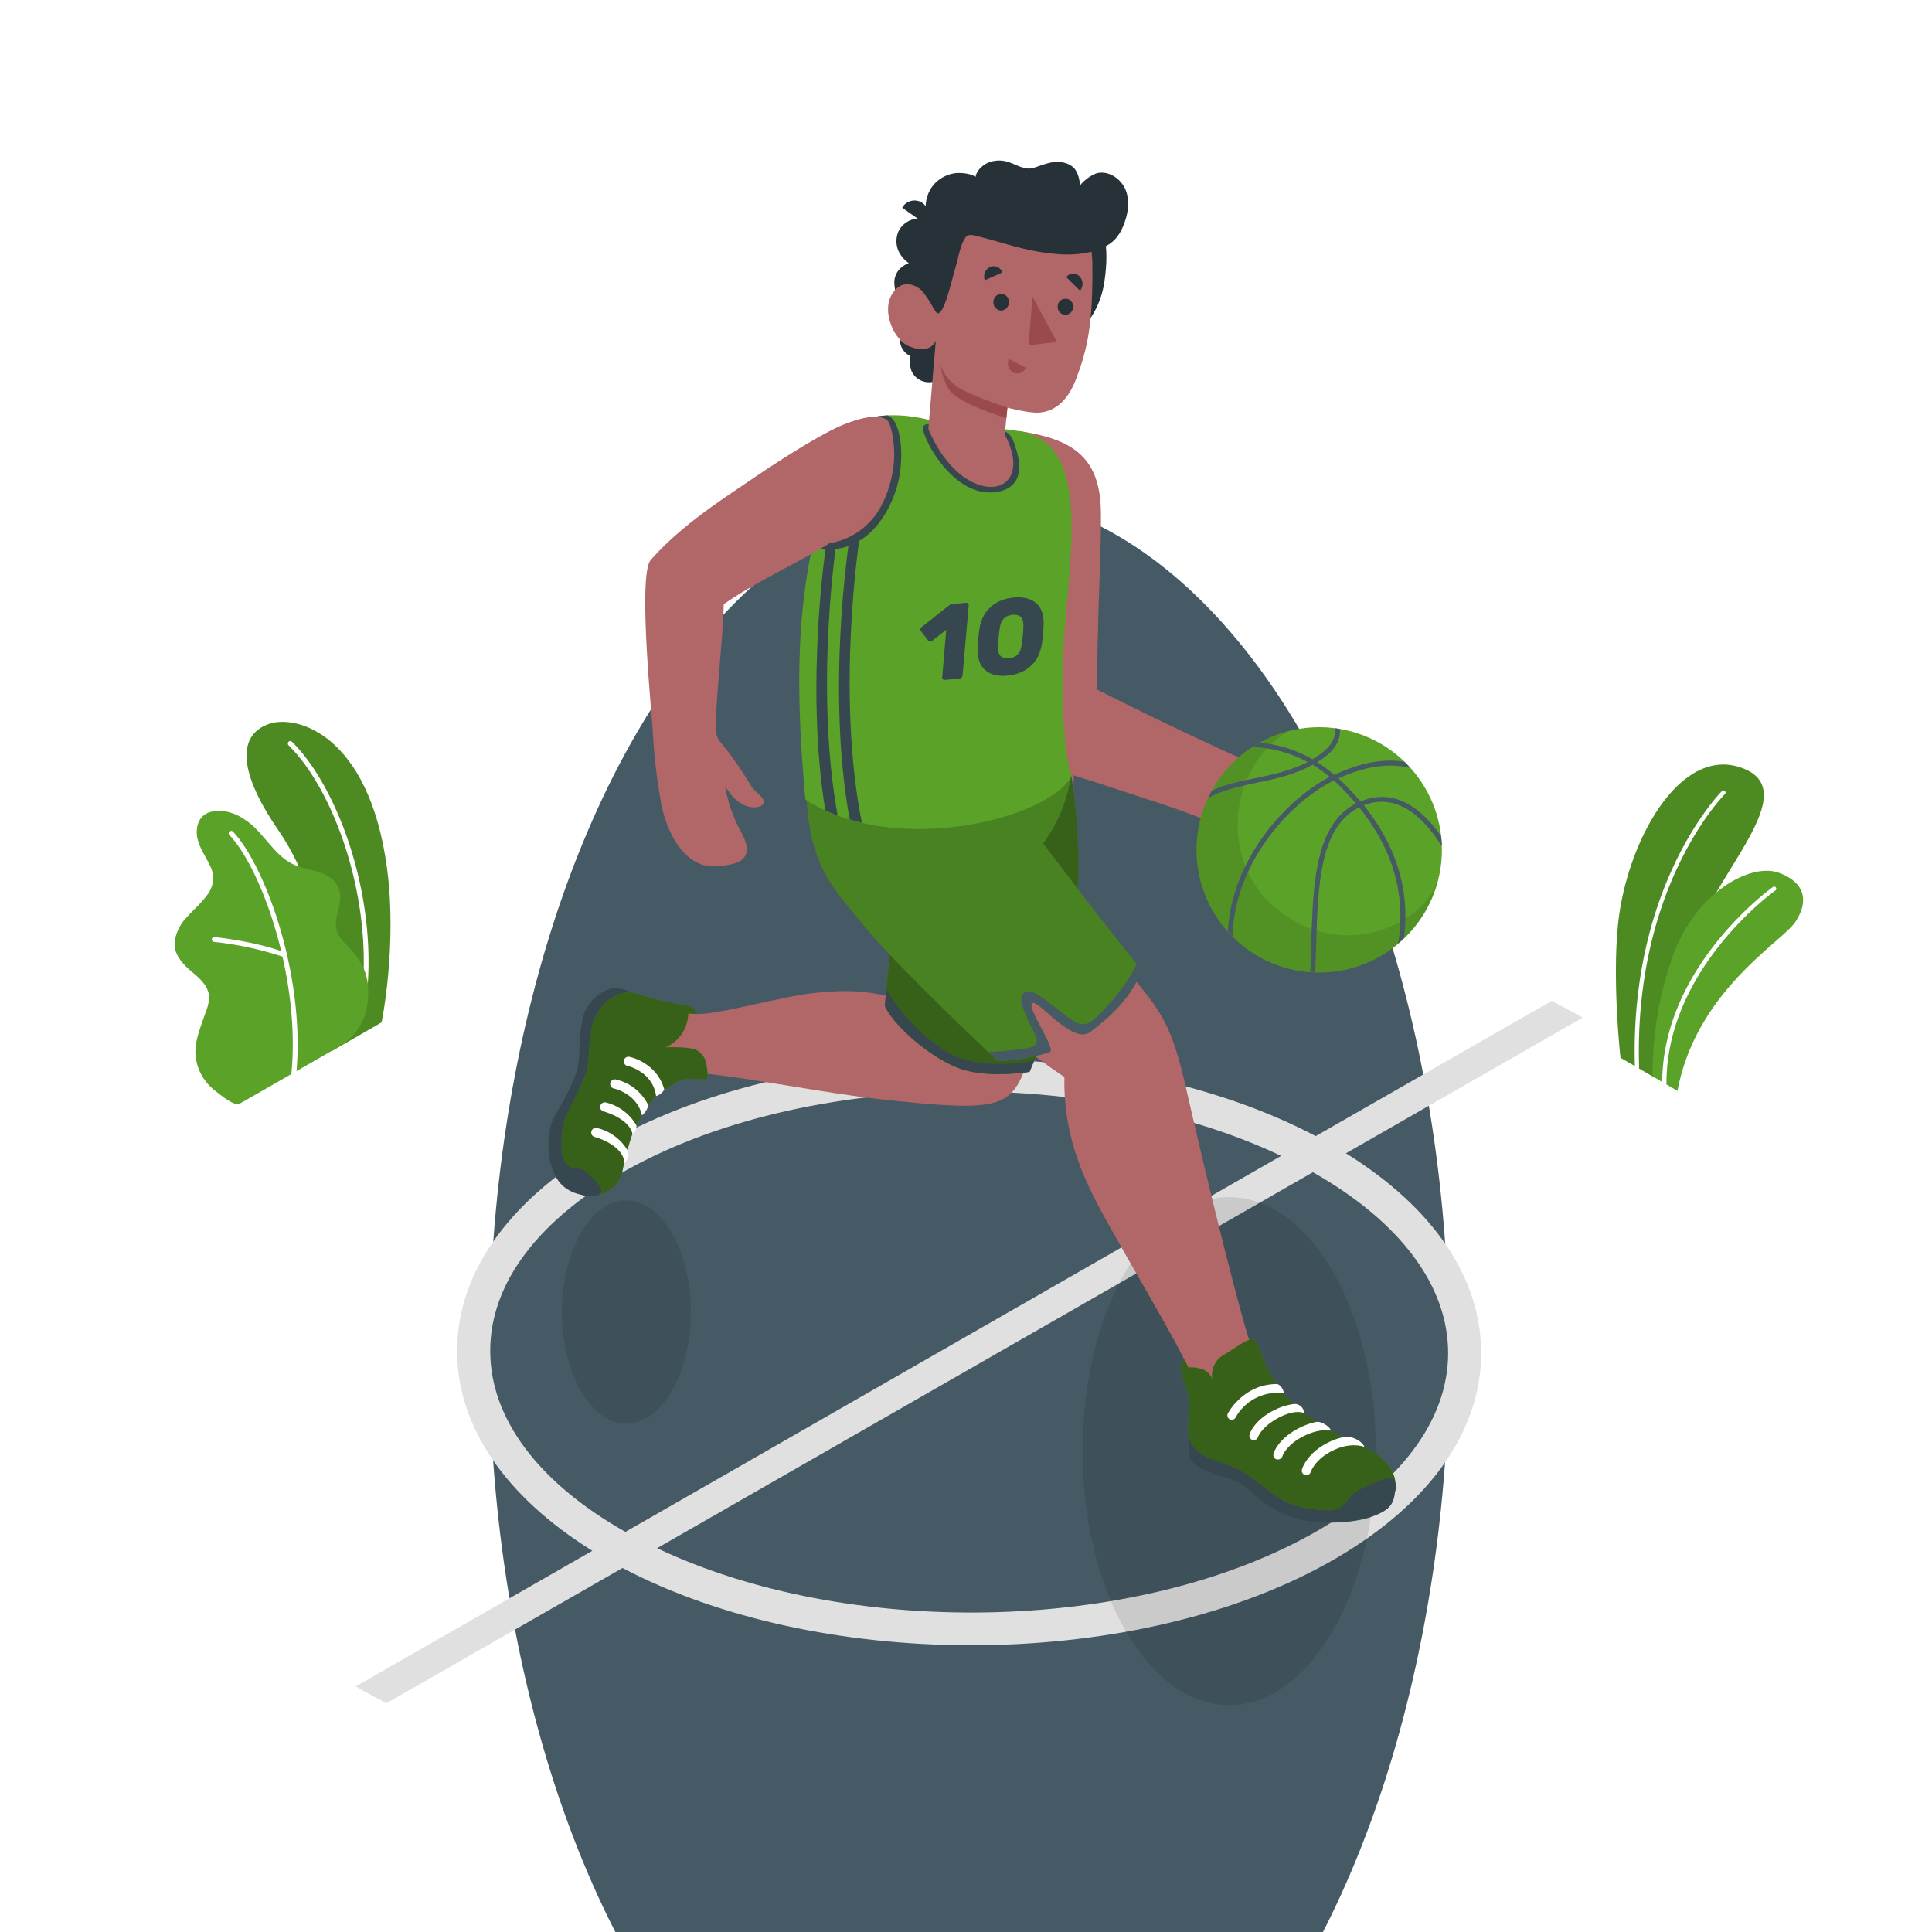 <svg class="animated" id="freepik_stories-basketball" xmlns="http://www.w3.org/2000/svg" viewBox="0 0 500 500" version="1.1" xmlns:xlink="http://www.w3.org/1999/xlink" xmlns:svgjs="http://svgjs.com/svgjs"><style>svg#freepik_stories-basketball:not(.animated) .animable {opacity: 0;}svg#freepik_stories-basketball.animated #freepik--Character--inject-254 {animation: 2.0s 1 forwards cubic-bezier(.36,-0.01,.5,1.38) fadeIn,1.5s Infinite  linear floating;animation-delay: 0s,2s;}            @keyframes fadeIn {                0% {                    opacity: 0;                }                100% {                    opacity: 1;                }            }                    @keyframes floating {                0% {                    opacity: 1;                    transform: translateY(0px);                }                50% {                    transform: translateY(-10px);                }                100% {                    opacity: 1;                    transform: translateY(0px);                }            }        </style><g id="freepik--Plants--inject-254" class="animable" style="transform-origin: 255.91px 236.284px;"><g id="freepik--plants--inject-254" class="animable" style="transform-origin: 442.419px 240.089px;"><path d="M428.44,279l-9.06-5.26s-2.16-19.43-.64-34.47c2.15-21.13,15.88-46.53,32.14-40.5s-7.55,27.47-12.89,45.39S428.44,279,428.44,279Z" style="fill: #5BA228; transform-origin: 437.338px 238.434px;" id="elgvuwfxzofm5" class="animable"></path><g id="el5k9y5fuvxz8"><path d="M428.44,279l-9.06-5.26s-2.16-19.43-.64-34.47c2.15-21.13,15.88-46.53,32.14-40.5s-7.55,27.47-12.89,45.39S428.44,279,428.44,279Z" style="opacity: 0.15; transform-origin: 437.338px 238.434px;" class="animable" id="elbhl0bg4vs8"></path></g><path d="M423.67,276.8h0a.54.54,0,0,0,.53-.56c-1.45-47,22-70.53,22.24-70.76a.55.55,0,0,0-.76-.79c-.24.24-24,24.13-22.57,71.58A.54.54,0,0,0,423.67,276.8Z" style="fill: rgb(255, 255, 255); transform-origin: 434.813px 240.683px;" id="eljxjyfm3wtof" class="animable"></path><path d="M434.13,282.31l-6.44-3.75a91.26,91.26,0,0,1,5.1-30.74c5.89-16.9,20.31-24.5,27.4-22s7.94,7.47,4.47,12.74S439,256.38,434.13,282.31Z" style="fill: #5BA228; transform-origin: 447.164px 253.832px;" id="elze3c1hb3lsb" class="animable"></path><path d="M430.73,280.88h0a.55.55,0,0,0,.55-.55c0-29.7,27.91-49.69,28.19-49.88a.55.55,0,0,0,.13-.77.54.54,0,0,0-.76-.13c-.29.2-28.7,20.52-28.66,50.78A.55.55,0,0,0,430.73,280.88Z" style="fill: rgb(255, 255, 255); transform-origin: 444.942px 255.164px;" id="ely61bvtd6fec" class="animable"></path></g><g id="freepik--plants--inject-254" class="animable" style="transform-origin: 73.123px 236.284px;"><path d="M85.89,272l12.87-7.42s4.12-20.08,1.35-40.23c-4.72-34.32-23.36-39.46-30.49-37S60.41,198,72.14,215C79.05,225,87.52,245.8,85.89,272Z" style="fill: #5BA228; transform-origin: 82.437px 229.411px;" id="elo4k7xf8k71" class="animable"></path><g id="elmvj76fmso1e"><g style="opacity: 0.15; transform-origin: 82.437px 229.411px;" class="animable" id="elp6q9b2ram4q"><path d="M85.89,272l12.87-7.42s4.12-20.08,1.35-40.23c-4.72-34.32-23.36-39.46-30.49-37S60.41,198,72.14,215C79.05,225,87.52,245.8,85.89,272Z" id="elqy7ebi5wto" class="animable" style="transform-origin: 82.437px 229.411px;"></path></g></g><path d="M94,260.74h-.08a.62.62,0,0,1-.54-.71c3.74-26.43-6.79-55.44-18.7-67.15a.63.63,0,1,1,.89-.9C87.66,203.9,98.4,233.38,94.6,260.2A.64.64,0,0,1,94,260.74Z" style="fill: rgb(255, 255, 255); transform-origin: 84.935px 226.269px;" id="el21318sxgkv9" class="animable"></path><path d="M62,285.64c-1.44.73-5.25-2.55-6.31-3.35A13.39,13.39,0,0,1,51.57,277a12.54,12.54,0,0,1-.71-7.56A31.62,31.62,0,0,1,52,265.48l1.32-3.81a9.67,9.67,0,0,0,.78-3.87c-.2-2.66-2.45-4.64-4.5-6.35-2.26-1.9-4.6-4.36-4.41-7.55a11.22,11.22,0,0,1,3.16-6.51c1.63-1.85,3.53-3.46,5-5.42a7.86,7.86,0,0,0,1.87-4.86,8.16,8.16,0,0,0-.91-3.15c-1-2.13-2.4-4.11-3.06-6.38s-.39-5,1.43-6.54c1.5-1.23,3.63-1.3,5.55-1.07a12.7,12.7,0,0,1,5,2.07c4.91,3.08,7.47,9.22,12.72,11.67,2,.95,4.28,1.25,6.41,1.94s4.27,1.9,5.16,3.95c2,4.5-2.65,8.79.61,13.17,1,1.35,2.33,2.44,3.41,3.75,3,3.67,4.37,7.52,3.52,13.47a14.88,14.88,0,0,1-6.77,10.57S62.26,285.53,62,285.64Z" style="fill: #5BA228; transform-origin: 70.244px 247.806px;" id="elzkbcbzt6ju" class="animable"></path><path d="M76,278.43h0a.64.64,0,0,1-.58-.69c2.38-24.94-7.92-53.16-16.05-61.63a.63.63,0,1,1,.91-.88c8.3,8.65,18.81,37.34,16.4,62.63A.63.63,0,0,1,76,278.43Z" style="fill: rgb(255, 255, 255); transform-origin: 68.111px 246.734px;" id="elx9vkzt8suxe" class="animable"></path><path d="M73.59,247.67l-.19,0a85.07,85.07,0,0,0-18-3.9.63.63,0,0,1-.57-.68.61.61,0,0,1,.69-.57c.1,0,10.24,1,18.3,4a.62.62,0,0,1,.37.8A.64.64,0,0,1,73.59,247.67Z" style="fill: rgb(255, 255, 255); transform-origin: 64.528px 245.093px;" id="el92bwo3newl8" class="animable"></path></g></g><g id="freepik--Floor--inject-254" class="animable" style="transform-origin: 250.82px 349.91px;"><g id="freepik--floor--inject-254"><ellipse cx="250.82" cy="349.91" rx="124.19" ry="222.17" style="fill: rgb(69, 90, 100); transform-origin: 250.82px 349.91px; transform: rotate(-89.83deg);" class="animable" id="el1pxdi9154st"></ellipse></g><path d="M348.33,298.47l61.23-35.1-1.38-.8q-3.24-1.81-6.59-3.55l-61.08,35c-51.28-27-132.11-26.68-182.29,1.17-25.68,14.25-39.86,33.54-39.92,54.3-.06,19.5,12.33,37.76,35,51.85l-61.24,35.1,1.38.79c2.16,1.22,4.37,2.4,6.59,3.56l61.08-35c25.1,13.21,57.26,19.89,89.46,20,33.59.1,67.21-6.94,92.83-21.16s39.86-33.54,39.92-54.31C383.4,330.82,371,312.55,348.33,298.47ZM126.87,349.53c0-17.53,12.66-34.16,35.51-46.84C186.84,289.11,219,282.38,251,282.48c28.7.09,57.38,5.66,80.56,16.66L161.86,396.45C139.24,383.65,126.82,367,126.87,349.53Zm212.39,47.6c-46.35,25.72-120.12,26.84-169.21,3.54l169.73-97.3c22.62,12.8,35.05,29.45,35,46.92S362.11,384.45,339.26,397.13Z" style="fill: rgb(224, 224, 224); transform-origin: 250.81px 349.905px;" id="eluhld2o6b1eb" class="animable"></path></g><g id="freepik--Shadows--inject-254" class="animable" style="transform-origin: 258.561px 368.24px;"><g id="freepik--Shadow--inject-254"><ellipse cx="318.11" cy="375.55" rx="37.95" ry="65.73" style="opacity: 0.1; transform-origin: 318.11px 375.55px; transform: rotate(-89.83deg);" class="animable" id="elaz0dl40v53"></ellipse></g><g id="freepik--shadow--inject-254"><ellipse cx="162.11" cy="339.55" rx="16.68" ry="28.89" style="opacity: 0.1; transform-origin: 162.11px 339.55px; transform: rotate(-89.83deg);" class="animable" id="elbams01ab6sk"></ellipse></g></g><g id="freepik--Character--inject-254" class="animable" style="transform-origin: 260.093px 217.795px;"><g id="freepik--character--inject-254" class="animable" style="transform-origin: 260.093px 217.795px;"><path d="M237.06,194.3,231,258.13c-7.06-1.83-12-2-20.2-1.16-8.83.91-25.16,5.78-30.8,5.44l-1.79-.15L172.5,261s-10.83,16,8.63,16.69c14.36,1.49,32.29,5.21,46.87,6.81,28.82,3.15,33.11,2.42,37-7.17,2.83-7,4.73-13,8.24-30,3.76-18.21,4.49-35.49,4.67-47.18Z" style="fill: rgb(177, 102, 104); transform-origin: 223.703px 240.236px;" id="el2yvpxwmuclk" class="animable"></path><path d="M277.27,200.83l-40.21-6.53s-6.5,45.32-8.05,66.09c2.48,5.4,13,14.45,20.74,16.57,7.18,2,16.7.42,16.7.42s10.36-24.41,11.94-39.33A146.74,146.74,0,0,0,277.27,200.83Z" style="fill: #5BA228; transform-origin: 254.046px 236.136px;" id="el5zfxhyy9p35" class="animable"></path><g id="el3yyp7a4kpyh"><path d="M277.27,200.83l-40.21-6.53s-6.5,45.32-8.05,66.09c2.48,5.4,13,14.45,20.74,16.57,7.18,2,16.7.42,16.7.42s10.36-24.41,11.94-39.33A146.74,146.74,0,0,0,277.27,200.83Z" style="opacity: 0.4; transform-origin: 254.046px 236.136px;" class="animable" id="elq7ogj4jv7i"></path></g><path d="M246.13,272.85c-5.26-2.73-13.58-10.46-16.75-16.92-.15,1.58-.27,3.08-.37,4.46,2.48,5.4,13,14.45,20.74,16.57,7.18,2,16.7.42,16.7.42l1.27-3.09C264.12,275.51,252.92,276.38,246.13,272.85Z" style="fill: rgb(55, 71, 79); transform-origin: 248.365px 266.951px;" id="elbu3lpwncyy8" class="animable"></path><path d="M164.53,257.71a9.16,9.16,0,0,0-5.34-2c-1.92-.07-6.72,2.26-8.13,7s-.82,10-1.52,13.43-4.07,9.54-5.94,12.62-2.78,10.44.43,16.08c2.05,3.62,6.07,4.53,8.64,4.64Z" style="fill: rgb(55, 71, 79); transform-origin: 153.218px 282.594px;" id="elzkcv2qju1s" class="animable"></path><path d="M178.72,271.31l-.9-.12a34.53,34.53,0,0,0-5.57-.12,9.87,9.87,0,0,0,5.79-7.73l.12-1.08,1.79.15a1.65,1.65,0,0,0-.81-1.74,4.89,4.89,0,0,0-2-.57c-2.71-.42-5.4-1-8.05-1.65-2.07-.53-4.35-1.55-6.49-1.62-2.84-.1-6.8,2.41-8.59,6.49-1.55,3.54-1.46,8.54-1.82,12.27-.2,2.09-1.1,3.58-1.87,5.46-.88,2.15-3.51,6.71-4.21,8.93a18.82,18.82,0,0,0-.77,5.54,17.52,17.52,0,0,0,.87,6.06c1.06,3,3.71,7,6.74,8,3.4-.23,7.16-2.15,8.14-6.5a75.17,75.17,0,0,1,2.41-9.15,41.06,41.06,0,0,1,4.67-8.42c.21-.28.41-.59.63-.84l.67-.76c1.65-1.79,3.9-2.75,6-4,1.89-1.13,4.49-.62,6.54-.58a.85.85,0,0,0,1.11-1,14.66,14.66,0,0,0-.45-3.5,4.92,4.92,0,0,0-2-2.84A5.43,5.43,0,0,0,178.72,271.31Z" style="fill: #5BA228; transform-origin: 164.237px 283.204px;" id="elb61fgc5wh04" class="animable"></path><g id="eloxzelyuyg5"><path d="M178.72,271.31l-.9-.12a34.53,34.53,0,0,0-5.57-.12,9.87,9.87,0,0,0,5.79-7.73l.12-1.08,1.79.15a1.65,1.65,0,0,0-.81-1.74,4.89,4.89,0,0,0-2-.57c-2.71-.42-5.4-1-8.05-1.65-2.07-.53-4.35-1.55-6.49-1.62-2.84-.1-6.8,2.41-8.59,6.49-1.55,3.54-1.46,8.54-1.82,12.27-.2,2.09-1.1,3.58-1.87,5.46-.88,2.15-3.51,6.71-4.21,8.93a18.82,18.82,0,0,0-.77,5.54,17.52,17.52,0,0,0,.87,6.06c1.06,3,3.71,7,6.74,8,3.4-.23,7.16-2.15,8.14-6.5a75.17,75.17,0,0,1,2.41-9.15,41.06,41.06,0,0,1,4.67-8.42c.21-.28.41-.59.63-.84l.67-.76c1.65-1.79,3.9-2.75,6-4,1.89-1.13,4.49-.62,6.54-.58a.85.85,0,0,0,1.11-1,14.66,14.66,0,0,0-.45-3.5,4.92,4.92,0,0,0-2-2.84A5.43,5.43,0,0,0,178.72,271.31Z" style="opacity: 0.4; transform-origin: 164.237px 283.204px;" class="animable" id="elpj5ifdde4wd"></path></g><path d="M145.75,299.93c1.37,3.31,3.77,2.05,5.18,2.84a18.69,18.69,0,0,1,4.48,4.59c1.17,1.61-1.69,3-4.9,1.83A8,8,0,0,1,145.75,299.93Z" style="fill: rgb(55, 71, 79); transform-origin: 150.605px 304.777px;" id="el06dbpla78aa2" class="animable"></path><path d="M162.4,297.67a12.6,12.6,0,0,0-7.85-5.73,1.2,1.2,0,1,0-.5,2.34c.06,0,7.4,2.08,7.54,6.77C162.27,300.08,162.68,299.93,162.4,297.67Z" style="fill: rgb(255, 255, 255); transform-origin: 157.749px 296.47px;" id="elunrwpah1mfn" class="animable"></path><path d="M156.78,285.31a1.2,1.2,0,0,0-.5,2.35c.06,0,6.53,1.75,7.43,5.86a2.6,2.6,0,0,0,1-2.27A12.57,12.57,0,0,0,156.78,285.31Z" style="fill: rgb(255, 255, 255); transform-origin: 160.025px 289.402px;" id="elsum3dzr02i" class="animable"></path><path d="M159.46,279.38a1.2,1.2,0,1,0-.5,2.34c.06,0,5.94,1.35,7.19,6.95a5.41,5.41,0,0,0,1.65-2.58A12.42,12.42,0,0,0,159.46,279.38Z" style="fill: rgb(255, 255, 255); transform-origin: 162.86px 284px;" id="elnlro9p1gghe" class="animable"></path><path d="M171.91,282c-1.37-5.4-6.28-7.89-8.94-8.47a1.2,1.2,0,1,0-.51,2.34c.07,0,6.51,1.5,7.33,7.79A3.69,3.69,0,0,0,171.91,282Z" style="fill: rgb(255, 255, 255); transform-origin: 166.674px 278.572px;" id="elrvpia8bxq7q" class="animable"></path><path d="M263.74,111.55c12.72,2,21,5.83,21.17,20.94.13,10.63-.89,25.21-1,45.95q17.78,9,35.93,17.25a28.7,28.7,0,0,0,4.69,1.72c1.95.51,3.93,2,5.61,3a52,52,0,0,1,10,8.3,13.32,13.32,0,0,1,2.57,3.54,5.48,5.48,0,0,1,.24,4.27,5.23,5.23,0,0,1-2.69,2.65,10.7,10.7,0,0,1-3.75.87,31.81,31.81,0,0,1-13.65-2.41c-4.76-1.81-9-4.71-13.7-6.53-3.89-1.5-6.95-2.53-12.38-4.31-5.93-1.94-11.74-3.88-17-5.53-4.53-1.42-12.71-4.27-16.8-6.73-7.29-4.39-5.57-9.93-4.27-24.05C260.58,150.83,263.31,129.2,263.74,111.55Z" style="fill: rgb(177, 102, 104); transform-origin: 300.41px 165.811px;" id="elxbke5finj8r" class="animable"></path><path d="M291.17,250.35c-9.92-12.63-17.68-22.24-26.79-34.84,5.43-6.36,8.84-12.3,14.27-18.75-18.91-3-37.76-5.27-56.7-8.69-2,12.44-4.81,10.27-4.79,26.59,0,11.41,17.38,29.91,30.06,41.35,8.07,7.27,17.78,15.74,28.25,22.72A59.62,59.62,0,0,0,279,300.3c2.76,7.86,7.12,15.23,11.2,22.46,3.85,6.81,7.82,13.56,11.63,20.4,1.73,3.09,3.43,6.2,5,9.36.83,1.64,1.55,4,2.61,5.4,1.88,2.55,5,4.38,8.14,3.94a9.46,9.46,0,0,0,2.54-.78c3-1.32,6-4.85,5.13-8-.74-2.69-2-6.34-2.81-9-5.27-18.73-11.67-45.79-15.36-61.92C302.81,263.41,300.19,261.82,291.17,250.35Z" style="fill: rgb(177, 102, 104); transform-origin: 271.281px 274.998px;" id="el3gsd1meleqa" class="animable"></path><path d="M258.12,274.54a45.58,45.58,0,0,0,13.53-2.28c1.84-.59-6.23-11.83-4.49-12.67s10.51,10.88,15,7.46c8-6.05,10.59-10.13,13.49-15.7-11.14-13.74-20.9-26.86-25.66-33,1.72-2.81,5.36-7.26,7.24-17.51-18.9-2.83-54.53-5.33-69.13-6.57.57,7,.34,17.05,2.35,23.9,2.54,8.65,4.7,11.26,14.1,22.53C231.64,249.15,248.17,265.05,258.12,274.54Z" style="fill: #5BA228; transform-origin: 251.875px 234.405px;" id="elgtcykp10nut" class="animable"></path><g id="ell7gayf2spkn"><path d="M258.12,274.54a45.58,45.58,0,0,0,13.53-2.28c1.84-.59-6.23-11.83-4.49-12.67s10.51,10.88,15,7.46c8-6.05,10.59-10.13,13.49-15.7-11.14-13.74-20.9-26.86-25.66-33,1.72-2.81,5.36-7.26,7.24-17.51-18.9-2.83-54.53-5.33-69.13-6.57.57,7,.34,17.05,2.35,23.9,2.54,8.65,4.7,11.26,14.1,22.53C231.64,249.15,248.17,265.05,258.12,274.54Z" style="opacity: 0.2; transform-origin: 251.875px 234.405px;" class="animable" id="el73q9usructg"></path></g><path d="M294.16,249.46c-2.19,5.24-8.77,12.62-11.45,14.66-3,2.27-5,.13-8.67-2.66s-7-5.89-8.89-4.59-.3,4.42,1.11,7.56,3.85,6-.09,6.77a90.59,90.59,0,0,1-10.44,1.05c.82.8,1.63,1.57,2.39,2.29a45.58,45.58,0,0,0,13.53-2.28c1.84-.59-6.23-11.83-4.49-12.67s10.51,10.88,15,7.46c8-6.05,10.59-10.13,13.49-15.7C295.17,250.72,294.67,250.09,294.16,249.46Z" style="fill: rgb(69, 90, 100); transform-origin: 275.69px 262px;" id="elr6ulfr8fe4o" class="animable"></path><path d="M307.74,372.24a15,15,0,0,0,.27,5.39c1.24,1.74,2.68,2.37,5.65,3.62s6.57,1.26,10.64,5.27a28.17,28.17,0,0,0,12.27,6.77c4.88,1.17,13.37,1,18.13-.66s6.28-3.16,6.39-7.67C344.1,378.41,310.7,354.35,307.74,372.24Z" style="fill: rgb(55, 71, 79); transform-origin: 334.351px 379.896px;" id="elxy1gf6ga6b" class="animable"></path><path d="M360.5,381.26c-2.93-6.24-10.92-8-16.67-11.28a53.63,53.63,0,0,1-7.44-5.15c-.32-.26-.64-.52-.94-.79l-.16-.14c-6.52-5.93-9-14.06-10-16.5s-5.13,1.33-8.59,3.24a6.06,6.06,0,0,0-2.87,6.67,4.1,4.1,0,0,0-2.53-2.9,9.67,9.67,0,0,0-3.77-.53l-1-2.06c-2.29,2.18.24,5.48,1,9.41s-1.06,9.37.83,12.29h0a4.27,4.27,0,0,0,.4.7c2.5,3.38,6,3.43,10.6,5.46,3.87,1.68,7.26,5,11,7.56,5.38,3.62,12.9,4.07,18.65,3.28S363.42,387.5,360.5,381.26Z" style="fill: #5BA228; transform-origin: 333.339px 368.727px;" id="elqvsgk43jq0r" class="animable"></path><g id="el7vj4qkxmtqo"><path d="M360.5,381.26c-2.93-6.24-10.92-8-16.67-11.28a53.63,53.63,0,0,1-7.44-5.15c-.32-.26-.64-.52-.94-.79l-.16-.14c-6.52-5.93-9-14.06-10-16.5s-5.13,1.33-8.59,3.24a6.06,6.06,0,0,0-2.87,6.67,4.1,4.1,0,0,0-2.53-2.9,9.67,9.67,0,0,0-3.77-.53l-1-2.06c-2.29,2.18.24,5.48,1,9.41s-1.06,9.37.83,12.29h0a4.27,4.27,0,0,0,.4.7c2.5,3.38,6,3.43,10.6,5.46,3.87,1.68,7.26,5,11,7.56,5.38,3.62,12.9,4.07,18.65,3.28S363.42,387.5,360.5,381.26Z" style="opacity: 0.4; transform-origin: 333.339px 368.727px;" class="animable" id="el3tc5o7hgtlg"></path></g><path d="M344.27,390.85c4.73-.33,3.44-3.16,7.78-5.4s8.4-3.88,9-2,.38,5.38-7.18,7.26C346.16,392.64,343.41,391.37,344.27,390.85Z" style="fill: rgb(55, 71, 79); transform-origin: 352.689px 387.186px;" id="el5ir5g76gbdx" class="animable"></path><path d="M338.1,381.79a1.33,1.33,0,0,1-.34-.05,1.19,1.19,0,0,1-.81-1.47c.05-.18,1.3-4.4,7.26-7.18a15.52,15.52,0,0,1,3.51-1.17c2.36-.47,5,1.33,5.36,2.52a1,1,0,0,1-.28-.07c-.12-.05-3.28-1.12-7.57.89-4.91,2.29-5.94,5.54-6,5.67A1.22,1.22,0,0,1,338.1,381.79Z" style="fill: rgb(255, 255, 255); transform-origin: 344.992px 376.817px;" id="eliq5sylsdu9b" class="animable"></path><path d="M330.74,377.7a1.24,1.24,0,0,1-.33,0,1.19,1.19,0,0,1-.82-1.48c0-.17,1.24-4.14,7.19-6.92a16.77,16.77,0,0,1,3.81-1.29c1.51-.38,4.35,1.88,3.63,2.23-.76-.15-3-.36-6.42,1.23-4.9,2.29-5.9,5.37-5.91,5.4A1.19,1.19,0,0,1,330.74,377.7Z" style="fill: rgb(255, 255, 255); transform-origin: 336.938px 372.839px;" id="elixjj9bm4k1k" class="animable"></path><path d="M324.47,372.72a1.18,1.18,0,0,1-.31-.05,1.12,1.12,0,0,1-.77-1.39c0-.16,1.17-3.9,6.78-6.52a15.08,15.08,0,0,1,4.56-1.38,2.36,2.36,0,0,1,2.73,2.33s-2-1.11-6.33,1.09c-4.54,2.31-5.56,5.07-5.57,5.1A1.13,1.13,0,0,1,324.47,372.72Z" style="fill: rgb(255, 255, 255); transform-origin: 330.403px 368.035px;" id="ell7wj4wsd4w9" class="animable"></path><path d="M318.77,367.44a1,1,0,0,1-.51-.13,1.13,1.13,0,0,1-.49-1.52c.05-.08,4-7.59,12.68-7.6.66,0,1.81,1.31,1.77,2.38a12.42,12.42,0,0,0-12.44,6.26A1.13,1.13,0,0,1,318.77,367.44Z" style="fill: rgb(255, 255, 255); transform-origin: 324.933px 362.815px;" id="elfzq10zaf447" class="animable"></path><path d="M239.85,108.54s-8.3-2.28-15.48-.17c-4.11,1.21-4,6.53-6.92,12-1.63,3.09-6,10.76-8.89,30.31-2.52,17.34-2,35.8-.13,56.23,23.14,15.19,63.33,4.88,68.84-6.07-1.53-4.94-2.46-13.76-2.22-28.8.35-22.49,9.55-57.69-11.68-60.53Z" style="fill: #5BA228; transform-origin: 242.088px 161.018px;" id="el0ff7x7b5lg5k" class="animable"></path><path d="M229.79,107.51a23.18,23.18,0,0,0-5.42.86c-4.11,1.21-4,6.53-6.92,12-1.35,2.55-4.6,8.24-7.29,21.18a5.59,5.59,0,0,0,2,.58c13.93,1.42,19.62-12.54,20.69-19.42S232.76,108.77,229.79,107.51Z" style="fill: rgb(55, 71, 79); transform-origin: 221.701px 124.87px;" id="el9ipwsupsabp" class="animable"></path><path d="M216.62,139.25l-2.75,1.21s-5.64,36.45-.28,69.28c1,.48,2.11.92,3.19,1.33C210.69,177.61,216.62,139.25,216.62,139.25Z" style="fill: rgb(55, 71, 79); transform-origin: 214.029px 175.16px;" id="elclsqy7198be" class="animable"></path><path d="M222.48,139l-2.75,1.21s-5.95,38.4.17,71.87c1,.31,2.08.59,3.14.84C216.29,179,222.48,139,222.48,139Z" style="fill: rgb(55, 71, 79); transform-origin: 220.088px 175.96px;" id="eltvxsowfzhh" class="animable"></path><path d="M240.36,109.73c-1.9.13-2.08,1,0,5.23s8.76,13.68,17.43,12.38c7.42-1.1,6.37-7.63,5-11.63-.33-.94-.91-3.77-3.23-4.17l-9.5-.76Z" style="fill: rgb(55, 71, 79); transform-origin: 251.317px 118.596px;" id="elygs7zdzurw" class="animable"></path><path d="M238.33,163.3a.59.59,0,0,1-.09-.55.91.91,0,0,1,.36-.53l6.53-5.17.59-.44a1.55,1.55,0,0,1,.77-.29L250,156a.65.65,0,0,1,.52.17.61.61,0,0,1,.18.52l-1.59,18.12a.87.87,0,0,1-.27.55.89.89,0,0,1-.56.28l-3.74.32a.62.62,0,0,1-.52-.18.58.58,0,0,1-.18-.51L244.89,163l-3.62,2.82a.82.82,0,0,1-.58.21.61.61,0,0,1-.49-.25Z" style="fill: rgb(55, 71, 79); transform-origin: 244.457px 165.98px;" id="el31l78a3ht08" class="animable"></path><path d="M262.44,154.65a9.12,9.12,0,0,1,3.62.3,5.62,5.62,0,0,1,2.4,1.43,5.22,5.22,0,0,1,1.3,2.29,9.52,9.52,0,0,1,.33,2.85c0,.81-.09,1.65-.16,2.52s-.17,1.71-.28,2.48a11.39,11.39,0,0,1-.83,2.95,8.39,8.39,0,0,1-1.73,2.56,9.18,9.18,0,0,1-2.69,1.88,11.1,11.1,0,0,1-3.73.94,9.31,9.31,0,0,1-3.62-.3,5.72,5.72,0,0,1-2.4-1.43,5.2,5.2,0,0,1-1.3-2.3A9.45,9.45,0,0,1,253,168c0-.76.08-1.58.16-2.46s.17-1.72.28-2.53a11.46,11.46,0,0,1,.83-3,8.46,8.46,0,0,1,1.73-2.55,9,9,0,0,1,2.69-1.88A10.81,10.81,0,0,1,262.44,154.65Zm2,12.19c.21-1.6.35-3.17.41-4.72a7.19,7.19,0,0,0-.1-1.27,2.34,2.34,0,0,0-.41-1,1.78,1.78,0,0,0-.85-.6,3.23,3.23,0,0,0-1.41-.13,4,4,0,0,0-1.44.37,3,3,0,0,0-1,.77,3.63,3.63,0,0,0-.61,1.07,6.44,6.44,0,0,0-.31,1.31,39,39,0,0,0-.41,4.71,5.82,5.82,0,0,0,.07,1.28,2.14,2.14,0,0,0,.43,1,1.94,1.94,0,0,0,.86.6,3.18,3.18,0,0,0,1.4.13,4,4,0,0,0,1.45-.38,3.3,3.3,0,0,0,1-.77,3.35,3.35,0,0,0,.6-1.06A6.6,6.6,0,0,0,264.4,166.84Z" style="fill: rgb(55, 71, 79); transform-origin: 261.546px 164.748px;" id="elx7i3id2e7nh" class="animable"></path><path d="M235.57,94.66a9.39,9.39,0,0,1,0-2.54A4.61,4.61,0,0,1,233,88.88a5.73,5.73,0,0,1,.77-4.13,12.58,12.58,0,0,1,3.34-3.25c.37-.28.82-1,.56-1.45-.41-.74-1.81-.51-2.47-.75a5.49,5.49,0,0,1-2.55-2,6.79,6.79,0,0,1-1.15-3.45,5.08,5.08,0,0,1,2-4.82,6.64,6.64,0,0,1,1.7-.94,7.75,7.75,0,0,1-2.79-3.4,6.45,6.45,0,0,1,0-4.54A5.85,5.85,0,0,1,235.63,57c1.7-.77,4.42-.46,4.66.06a8.92,8.92,0,0,1,1.5-9.43,9.05,9.05,0,0,1,5.46-2.81c.6-.08,3.67-.18,5.23,1,.16-1.52,1.74-3.09,3.35-3.76a7.57,7.57,0,0,1,5.12-.13c2.11.67,4.19,2.13,6.33,1.57.38-.09,2.29-.67,2.29-.67.46.09-.37,1-.28,1.5a4.25,4.25,0,0,1-.68,2.65c-2,3.58-6.36,5.08-10.42,5.5a57.75,57.75,0,0,0-6,.63,9.14,9.14,0,0,0-5.26,2.8,11.65,11.65,0,0,0-2.11,5A69.16,69.16,0,0,0,243,79c.19,5,.91,10.1-.28,15-.39,1.58.4,4.68-1.5,4.88A5,5,0,0,1,236,96.25,5.48,5.48,0,0,1,235.57,94.66Z" style="fill: rgb(38, 50, 56); transform-origin: 250.578px 70.244px;" id="eld8nq2rrl4x7" class="animable"></path><path d="M247.55,69c-1.14,11,6.51,20.82,17.08,21.91s19.58-7,21.19-18c2.85-19.38-6.51-20.82-17.08-21.91S248.69,58,247.55,69Z" style="fill: rgb(38, 50, 56); transform-origin: 266.888px 70.955px;" id="elet0jw7wlug" class="animable"></path><path d="M236.78,60.05c2.6-3.26,4.65-2.51,4.65-2.51l-.28,17.1,2.31.73L241.3,98.28a6.6,6.6,0,0,1-2.56-3.39c-.64-1.68-1.33-11.54-1.68-17.44C237.06,77.45,234.56,62.85,236.78,60.05Z" style="fill: rgb(38, 50, 56); transform-origin: 239.661px 77.873px;" id="eldswazuc63y9" class="animable"></path><path d="M242.74,79.14c-1.18.57-2.53-1.81-3.75-3.44s-5.46-4.13-8.19.53S231.57,88,235,89.5c5.86,2.61,7.18-1.34,7.18-1.34L240.26,111c8.85,21.36,28.58,18.19,19.76,1.43l.7-6.92s5.39,1.43,8.12,1.28c4.52-.26,7.7-3.63,9.57-8.51,3-7.84,4.5-14.27,4.29-30.32-.22-17.59-19.61-19.77-30.8-14S242.74,79.14,242.74,79.14Z" style="fill: rgb(177, 102, 104); transform-origin: 256.271px 88.562px;" id="elsfwq0zybg3d" class="animable"></path><path d="M273.91,65.78c-9-.7-14.42-3.18-21.77-4.83a2.88,2.88,0,0,0-1.51-.05c-1.72.57-2.61,5.65-3,7.1-1.48,4.88-3.16,13.24-5,13.08-.56,0-2.3-3.93-3.55-5.38-1.72-2,2.44-18.15,2.44-18.16a18.66,18.66,0,0,0-.22-2.28,7.62,7.62,0,0,1,1.6-4A12.68,12.68,0,0,1,250,46.47c5.25-1.45,10.76-.64,16-2.38,2.09-.69,4.1-1.72,6.28-2.07s4.68.11,6,1.88a7.75,7.75,0,0,1,1.18,4.16,10.44,10.44,0,0,1,4.11-3.13c3.06-1,6.5,1.21,7.72,4.19s.63,6.43-.62,9.4a12,12,0,0,1-1.54,2.75C285.91,65.46,278.79,66.15,273.91,65.78Z" style="fill: rgb(38, 50, 56); transform-origin: 265.312px 61.497px;" id="elpau0ta5gq" class="animable"></path><path d="M239.8,58.2l-6.31-4.44a3.64,3.64,0,0,1,5.25-1.22A4.26,4.26,0,0,1,239.8,58.2Z" style="fill: rgb(38, 50, 56); transform-origin: 236.967px 55.047px;" id="el8ubb57bdznr" class="animable"></path><path d="M260.72,105.46s-9.73-3.11-13-5.39a11.79,11.79,0,0,1-4.3-5.45,16.81,16.81,0,0,0,2.13,6.12c2.19,3.65,14.88,7.47,14.88,7.47Z" style="fill: rgb(154, 74, 77); transform-origin: 252.07px 101.415px;" id="el7y0h0jstbx6" class="animable"></path><path d="M261.09,78.42a2.07,2.07,0,0,1-2.21,1.94A2.1,2.1,0,0,1,257.11,78a2.07,2.07,0,0,1,2.21-1.94A2.1,2.1,0,0,1,261.09,78.42Z" style="fill: rgb(38, 50, 56); transform-origin: 259.1px 78.21px;" id="elykat0omcmw" class="animable"></path><path d="M259.4,70.52l-4.52,2a2.74,2.74,0,0,1,1.36-3.43A2.34,2.34,0,0,1,259.4,70.52Z" style="fill: rgb(38, 50, 56); transform-origin: 257.052px 70.708px;" id="elvkgl169hvgr" class="animable"></path><path d="M261.1,92.9l4.37,2.25a2.38,2.38,0,0,1-3.25,1.25A2.7,2.7,0,0,1,261.1,92.9Z" style="fill: rgb(154, 74, 77); transform-origin: 263.157px 94.77px;" id="el49q03xzudbb" class="animable"></path><path d="M279.51,75.24l-3.57-3.52a2.31,2.31,0,0,1,3.44-.19A2.78,2.78,0,0,1,279.51,75.24Z" style="fill: rgb(38, 50, 56); transform-origin: 278.048px 73.046px;" id="el51lk7ze6qnk" class="animable"></path><path d="M277.72,79.54a2.07,2.07,0,0,1-2.21,1.94,2.1,2.1,0,0,1-1.77-2.37,2,2,0,1,1,4,.43Z" style="fill: rgb(38, 50, 56); transform-origin: 275.736px 79.398px;" id="elv6edf1qqxl" class="animable"></path><polygon points="267.23 76.77 266.17 89.38 273.48 88.47 267.23 76.77" style="fill: rgb(154, 74, 77); transform-origin: 269.825px 83.075px;" id="elmmcv1jxtwc" class="animable"></polygon><path d="M191.73,215.19a38.21,38.21,0,0,1-4.06-11.59c.78.91,2,3.36,4.91,4.77,1.58.77,4.44.91,5-.51s-2.32-2.86-3.21-4.5a98.63,98.63,0,0,0-7.44-10.76,5.42,5.42,0,0,1-1.7-3.89c.18-10.44,1.75-21.65,2.08-32.33,7.64-5.44,20.48-11.41,27.38-15.79a18.29,18.29,0,0,0,11-6.2c2.88-3.1,5.7-10,5.72-16.65,0-3.56-.61-7.23-1.61-8.78-1.38-1.48-4.9-1.8-12.06,1.17-3,1.26-10.68,5.38-23.69,14.24-6.87,4.69-17.77,11.59-25.64,20.55-3.24,3.69,0,36.9.51,44.07a150.48,150.48,0,0,0,2.25,19.31c1.8,8.57,6.65,15.83,13,15.85C194.36,224.18,194.52,220.22,191.73,215.19Z" style="fill: rgb(177, 102, 104); transform-origin: 199.199px 166.006px;" id="eldxxiidgvkg6" class="animable"></path><g id="el9hgu8ep4pnr"><circle cx="341.41" cy="219.95" r="31.75" style="fill: #5BA228; transform-origin: 341.41px 219.95px; transform: rotate(-10.2deg);" class="animable" id="eld3gcmn6niz"></circle></g><g id="eljz6mxm6lfdh"><path d="M372.4,226.85c-2.35,10.48-21.47,22-39.45,10.26s-15.73-37.69.13-47.79a31.75,31.75,0,1,0,39.32,37.53Z" style="opacity: 0.1; transform-origin: 341.028px 220.514px;" class="animable" id="ela2bdepmq2l"></path></g><path d="M362.08,208.39c4.64,1.83,8.38,6.34,11.05,10.61,0-.87-.08-1.73-.17-2.58-2.67-3.84-6.17-7.55-10.41-9.23a13.33,13.33,0,0,0-10.45.27q-1.39-1.68-3-3.35c-.91-1-1.81-1.84-2.72-2.65,8.21-3.71,13.71-3.76,18.59-2.75-.49-.55-1-1.07-1.54-1.58-4.76-.7-10.24-.25-18.1,3.4a39.94,39.94,0,0,0-4.44-3.27c4.21-2.58,6.1-5.29,5.87-8.59-.42-.07-.85-.14-1.28-.19.25,2.52-.95,5.2-5.83,8A33.42,33.42,0,0,0,326,192.21c-.63.36-1.26.73-1.86,1.13a32.18,32.18,0,0,1,14.27,3.88c-4.41,2.27-9.17,3.26-13.79,4.23-3.95.82-7.76,1.62-11,3.19-.37.66-.7,1.33-1,2,3.37-2.1,7.73-3,12.27-4,4.95-1,10.07-2.11,14.84-4.72a36.88,36.88,0,0,1,4.41,3.17c-11.29,5.78-25.33,21.23-26.38,39.93.39.44.8.88,1.22,1.3.45-19,14.9-34.78,26.22-40.33,1,.89,2,1.86,3,2.94s1.85,2,2.71,3c-10.63,5.58-11.1,20.78-11.58,36.85-.07,2.22-.14,4.48-.24,6.73l1.28.06c.1-2.26.17-4.52.24-6.75.48-15.8.93-30.74,11.13-35.87,8.77,10.88,12.12,22.5,10.11,35.19.51-.43,1-.88,1.49-1.35,1.57-12.35-1.87-23.71-10.38-34.38A12,12,0,0,1,362.08,208.39Z" style="fill: rgb(69, 90, 100); transform-origin: 342.875px 220.025px;" id="elj1s7l1slsmo" class="animable"></path></g></g><defs>     <filter id="active" height="200%">         <feMorphology in="SourceAlpha" result="DILATED" operator="dilate" radius="2"></feMorphology>                <feFlood flood-color="#32DFEC" flood-opacity="1" result="PINK"></feFlood>        <feComposite in="PINK" in2="DILATED" operator="in" result="OUTLINE"></feComposite>        <feMerge>            <feMergeNode in="OUTLINE"></feMergeNode>            <feMergeNode in="SourceGraphic"></feMergeNode>        </feMerge>    </filter>    <filter id="hover" height="200%">        <feMorphology in="SourceAlpha" result="DILATED" operator="dilate" radius="2"></feMorphology>                <feFlood flood-color="#ff0000" flood-opacity="0.5" result="PINK"></feFlood>        <feComposite in="PINK" in2="DILATED" operator="in" result="OUTLINE"></feComposite>        <feMerge>            <feMergeNode in="OUTLINE"></feMergeNode>            <feMergeNode in="SourceGraphic"></feMergeNode>        </feMerge>            <feColorMatrix type="matrix" values="0   0   0   0   0                0   1   0   0   0                0   0   0   0   0                0   0   0   1   0 "></feColorMatrix>    </filter></defs></svg>